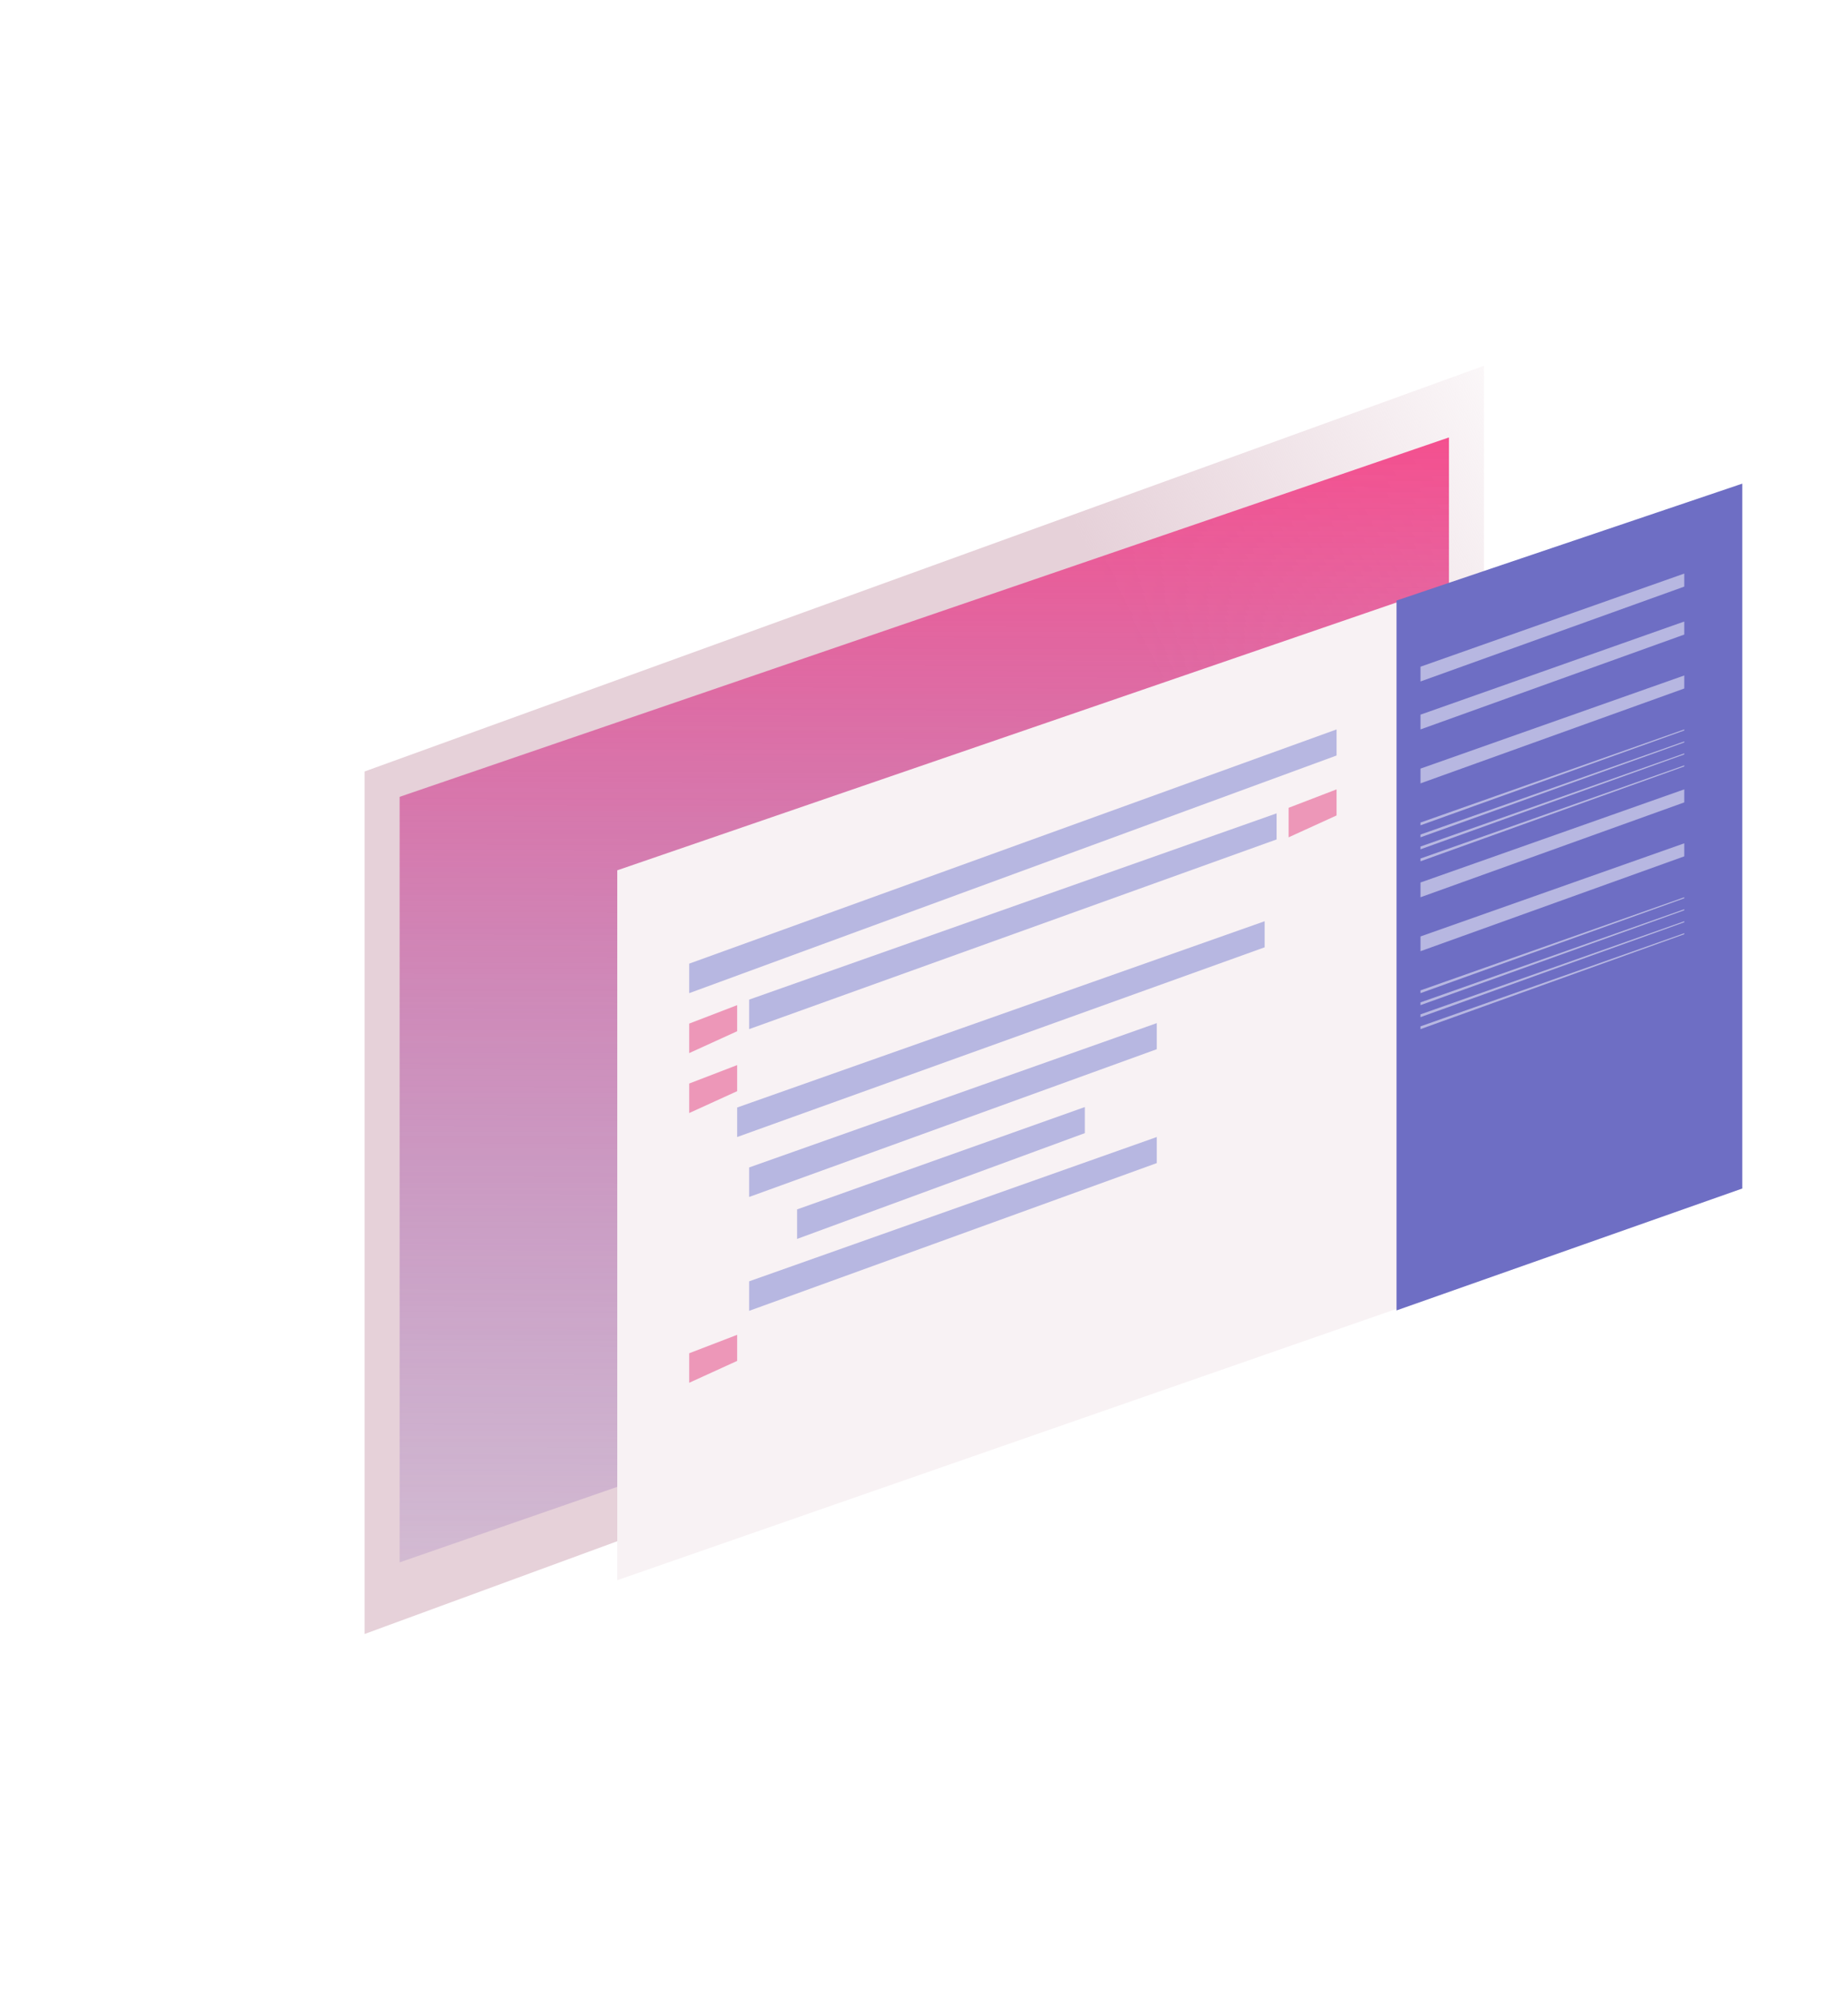 <svg width="332" height="359" viewBox="0 0 332 359" fill="none" xmlns="http://www.w3.org/2000/svg">
<g filter="url(#filter0_d)">
<path d="M275.105 49L73 122.255V278.279L275.105 204.073V49Z" fill="url(#paint0_linear)" stroke="white"/>
<path d="M268.312 62.587L79.794 127.16V264.692L268.312 199.28V62.587Z" fill="url(#paint1_linear)"/>
</g>
<path d="M313 86.894L110.895 156.359V283.896L313 213.529V86.894Z" fill="#F8F2F4"/>
<path d="M313 86.894L250.89 107.894V235.43L313 213.529V86.894Z" fill="#6E6EC4"/>
<path d="M240.121 131.047L123.817 173.128V178.43L240.121 135.733V131.047Z" fill="#B7B7E1"/>
<path d="M229.352 146.124L134.586 179.589V184.892L229.352 150.809V146.124Z" fill="#B7B7E1"/>
<path d="M227.199 165.507L132.433 198.973V204.275L227.199 170.193V165.507Z" fill="#B7B7E1"/>
<path d="M302.581 103.048L255.198 119.781V122.432L302.581 105.391V103.048Z" fill="#B7B7E1"/>
<path d="M302.581 111.663L255.198 128.396V131.047L302.581 114.006V111.663Z" fill="#B7B7E1"/>
<path d="M302.581 141.816L255.198 158.549V161.2L302.581 144.159V141.816Z" fill="#B7B7E1"/>
<path d="M302.581 121.355L255.198 138.088V140.739L302.581 123.698V121.355Z" fill="#B7B7E1"/>
<path d="M302.581 151.508L255.198 168.241V170.892L302.581 153.851V151.508Z" fill="#B7B7E1"/>
<path d="M302.581 131.047L255.198 147.78V148.277L302.581 131.236V131.047Z" fill="#B7B7E1"/>
<path d="M302.581 161.2L255.198 177.933V178.43L302.581 161.389V161.2Z" fill="#B7B7E1"/>
<path d="M302.581 133.201L255.198 149.934V150.431L302.581 133.39V133.201Z" fill="#B7B7E1"/>
<path d="M302.581 163.354L255.198 180.087V180.584L302.581 163.543V163.354Z" fill="#B7B7E1"/>
<path d="M302.581 135.355L255.198 152.088V152.585L302.581 135.544V135.355Z" fill="#B7B7E1"/>
<path d="M302.581 165.507L255.198 182.24V182.738L302.581 165.696V165.507Z" fill="#B7B7E1"/>
<path d="M302.581 137.508L255.198 154.241V154.739L302.581 137.698V137.508Z" fill="#B7B7E1"/>
<path d="M302.581 167.661L255.198 184.394V184.892L302.581 167.85V167.661Z" fill="#B7B7E1"/>
<path d="M207.815 183.815L134.586 209.743V215.045L207.815 188.501V183.815Z" fill="#B7B7E1"/>
<path d="M194.892 198.891L143.201 217.28V222.582L194.892 203.577V198.891Z" fill="#B7B7E1"/>
<path d="M207.815 204.276L134.586 230.203V235.505L207.815 208.961V204.276Z" fill="#B7B7E1"/>
<path d="M132.432 180.584L123.817 183.897V189.199L132.432 185.27V180.584Z" fill="#ED97B8"/>
<path d="M240.121 141.816L231.506 145.129V150.431L240.121 146.502V141.816Z" fill="#ED97B8"/>
<path d="M132.432 191.353L123.817 194.666V199.968L132.432 196.039V191.353Z" fill="#ED97B8"/>
<path d="M132.432 239.813L123.817 243.126V248.428L132.432 244.499V239.813Z" fill="#ED97B8"/>
<defs>
<filter id="filter0_d" x="0.5" y="0.287" width="331.105" height="358.708" filterUnits="userSpaceOnUse" color-interpolation-filters="sRGB">
<feFlood flood-opacity="0" result="BackgroundImageFix"/>
<feColorMatrix in="SourceAlpha" type="matrix" values="0 0 0 0 0 0 0 0 0 0 0 0 0 0 0 0 0 0 127 0"/>
<feOffset dx="-8" dy="16"/>
<feGaussianBlur stdDeviation="32"/>
<feColorMatrix type="matrix" values="0 0 0 0 0.957 0 0 0 0 0.314 0 0 0 0 0.561 0 0 0 0.3 0"/>
<feBlend mode="normal" in2="BackgroundImageFix" result="effect1_dropShadow"/>
<feBlend mode="normal" in="SourceGraphic" in2="effect1_dropShadow" result="shape"/>
</filter>
<linearGradient id="paint0_linear" x1="210.092" y1="95.377" x2="293.668" y2="50.667" gradientUnits="userSpaceOnUse">
<stop stop-color="#E6D1D9"/>
<stop offset="1" stop-color="#E6D1D9" stop-opacity="0"/>
</linearGradient>
<linearGradient id="paint1_linear" x1="174.053" y1="62.587" x2="173.204" y2="320.738" gradientUnits="userSpaceOnUse">
<stop stop-color="#F4508F"/>
<stop offset="1" stop-color="#6E6EC4" stop-opacity="0"/>
</linearGradient>
</defs>
</svg>
